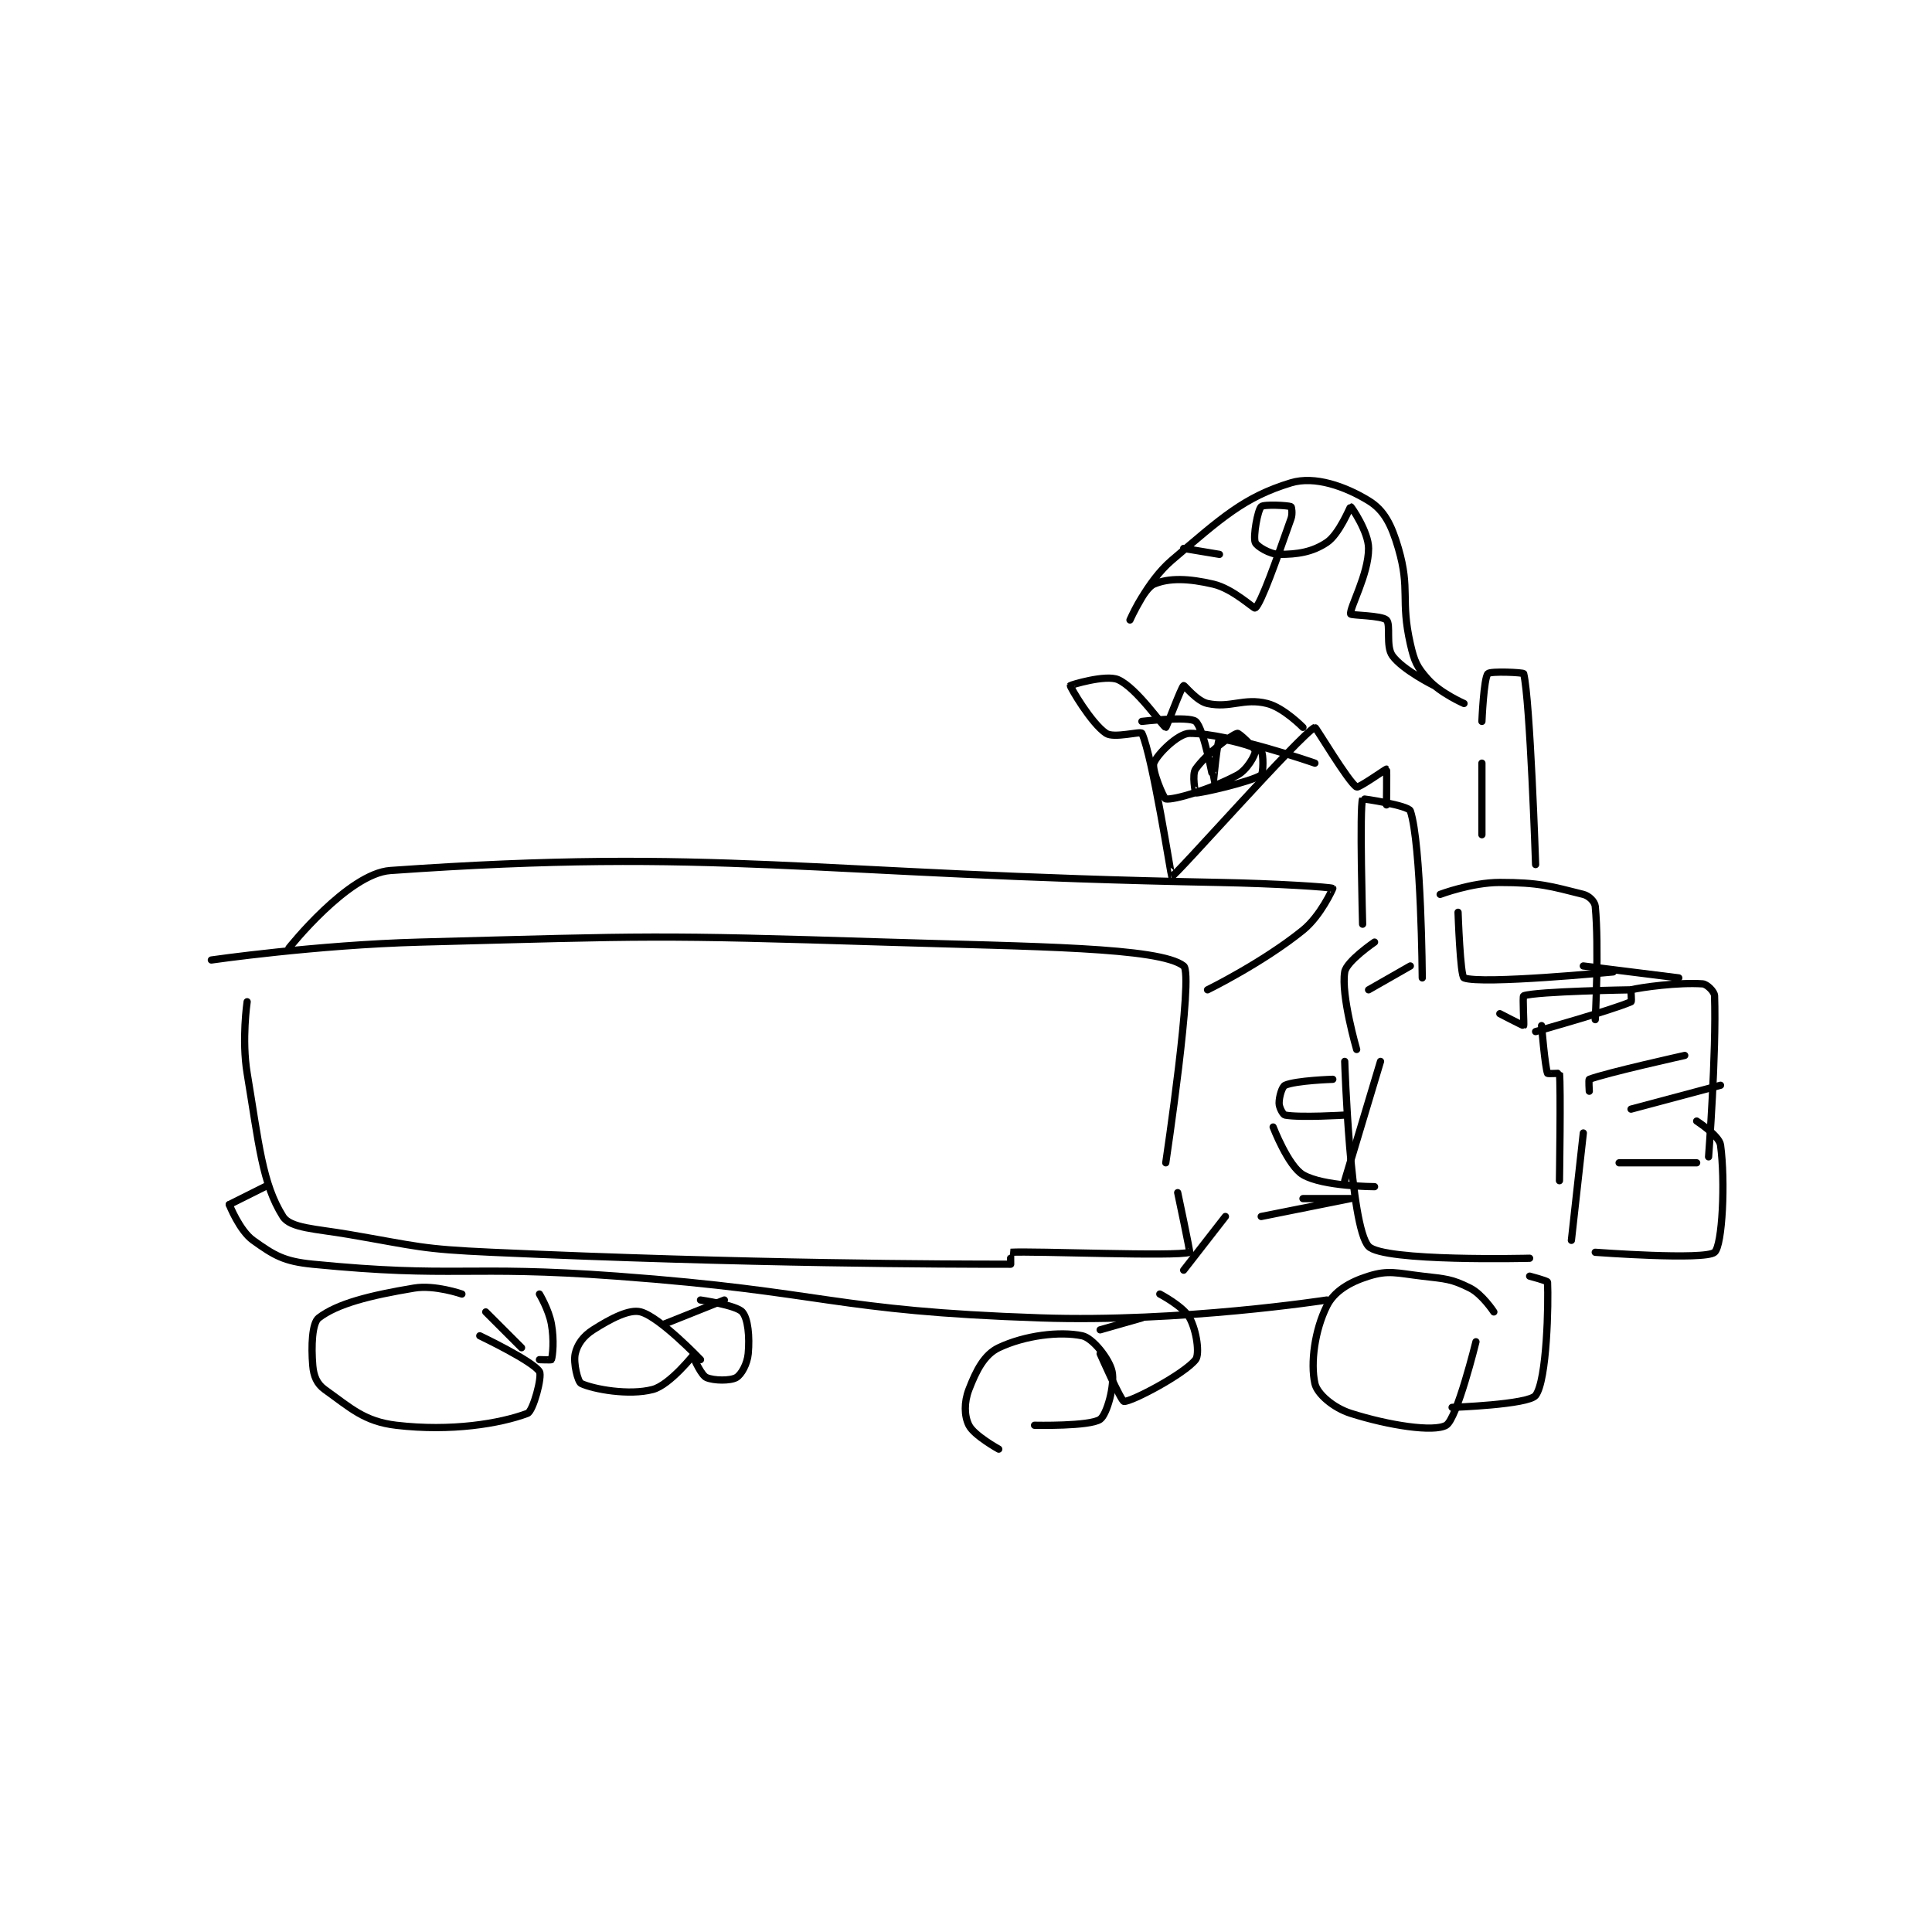 <?xml version="1.0" encoding="utf-8"?>
<!DOCTYPE svg PUBLIC "-//W3C//DTD SVG 1.1//EN" "http://www.w3.org/Graphics/SVG/1.1/DTD/svg11.dtd">
<svg viewBox="0 0 800 800" preserveAspectRatio="xMinYMin meet" xmlns="http://www.w3.org/2000/svg" version="1.1">
<g fill="none" stroke="black" stroke-linecap="round" stroke-linejoin="round" stroke-width="1.214">
<g transform="translate(87.52,199.914) scale(2.47) translate(-141,-58)">
<path id="0" d="M141 138 C141 138 158.536 135.464 176 135 C214.83 133.969 215.162 133.786 254 135 C278.958 135.78 299.987 135.841 304 139 C305.735 140.366 301 172 301 172 "/>
<path id="1" d="M147 145 C147 145 146.056 151.335 147 157 C148.967 168.802 149.528 175.485 153 181 C154.241 182.971 158.463 183.051 164 184 C175.788 186.021 176.019 186.46 188 187 C231.234 188.947 264.619 189 275 189 C275 189 274.983 187.001 275 187 C278.733 186.751 302.851 187.768 305 187 C305.113 186.96 303 177 303 177 "/>
<path id="2" d="M154 136 C154 136 163.895 123.501 171 123 C226.064 119.117 240.557 123.681 310 125 C319.499 125.18 328.606 125.775 329 126 C329.02 126.011 326.982 130.586 324 133 C317.263 138.453 308 143 308 143 "/>
<path id="3" d="M304 190 L311 181 "/>
<path id="4" d="M344 141 C344 141 343.848 118.543 342 113 C341.699 112.098 334.035 110.917 334 111 C333.461 112.279 334 132 334 132 "/>
<path id="5" d="M363 122 C363 122 362.079 94.315 361 90 C360.95 89.801 355.411 89.53 355 90 C354.305 90.794 354 98 354 98 "/>
<path id="6" d="M354 117 L354 105 "/>
<path id="7" d="M347 127 C347 127 352.281 125 357 125 C363.607 125 365.473 125.618 371 127 C371.953 127.238 372.925 128.209 373 129 C373.653 135.859 373 148 373 148 "/>
<path id="8" d="M336 135 C336 135 331.299 138.203 331 140 C330.35 143.901 333 153 333 153 "/>
<path id="9" d="M335 143 L342 139 "/>
<path id="10" d="M338 112 C338 112 338.078 106.047 338 106 C337.931 105.958 333.347 109.203 333 109 C331.629 108.2 326.142 98.931 326 99 C323.624 100.15 302.587 123.98 302 124 C301.901 124.003 298.804 103.937 297 100 C296.811 99.588 292.329 100.886 291 100 C288.489 98.326 284.955 92.202 285 92 C285.019 91.916 290.933 90.096 293 91 C296.143 92.375 300.572 98.961 301 99 C301.116 99.01 303.615 92.22 304 92 C304.126 91.928 306.202 94.615 308 95 C311.872 95.83 314.051 94.013 318 95 C320.764 95.691 324 99 324 99 "/>
<path id="11" d="M297 98 C297 98 304.9 97.083 306 98 C307.386 99.155 308.993 107.995 309 108 C309.003 108.002 309.639 101.225 310 101 C310.386 100.759 315.98 102.125 317 103 C317.401 103.344 317.361 106.77 317 107 C315.168 108.166 306.722 110.066 306 110 C305.976 109.998 305.36 106.915 306 106 C307.744 103.508 311.83 100.351 313 100 C313.279 99.916 316 102.511 316 103 C316 103.651 314.659 106.115 313 107 C308.433 109.436 302.4 111.2 301 111 C300.65 110.95 298.606 106.084 299 105 C299.537 103.524 303.082 100 305 100 C311.712 100 326 105 326 105 "/>
<path id="12" d="M351 95 C351 95 347.039 93.266 345 91 C343.113 88.903 342.681 87.998 342 85 C340.322 77.617 342.027 75.949 340 69 C338.844 65.037 337.623 62.603 335 61 C331.066 58.596 325.974 56.796 322 58 C314.131 60.385 310.361 63.878 302 71 C297.825 74.557 295 81 295 81 C295 81 297.323 75.719 299 75 C301.553 73.906 304.866 74.027 309 75 C312.283 75.772 315.804 79.165 316 79 C317.011 78.144 319.502 71.076 322 64 C322.292 63.173 322.086 62.035 322 62 C321.461 61.785 317.424 61.576 317 62 C316.407 62.593 315.613 66.968 316 68 C316.241 68.642 318.452 70 320 70 C323.095 70 325.555 69.63 328 68 C330.096 66.603 331.921 61.989 332 62 C332.101 62.014 335 66.218 335 69 C335 73.372 331.756 79.025 332 80 C332.059 80.238 337.233 80.233 338 81 C338.767 81.767 337.834 85.397 339 87 C340.748 89.404 346 92 346 92 "/>
<path id="13" d="M304 69 L310 70 "/>
<path id="14" d="M369 185 L371 167 "/>
<path id="15" d="M364 149 C364 149 364.565 155.84 365 157 C365.039 157.104 366.997 156.973 367 157 C367.247 159.223 367 175 367 175 "/>
<path id="16" d="M363 150 C363 150 375.784 146.407 379 145 C379.155 144.932 378.931 143.017 379 143 C380.69 142.577 386.981 141.713 391 142 C391.722 142.052 392.975 143.27 393 144 C393.328 153.507 392 171 392 171 "/>
<path id="17" d="M371 139 L387 141 "/>
<path id="18" d="M357 147 C357 147 360.939 149.046 361 149 C361.092 148.931 360.791 144.07 361 144 C363.298 143.234 379 143 379 143 "/>
<path id="19" d="M372 160 C372 160 371.873 158.048 372 158 C374.961 156.89 388 154 388 154 "/>
<path id="20" d="M379 163 L394 159 "/>
<path id="21" d="M377 172 L390 172 "/>
<path id="22" d="M373 187 C373 187 391.394 188.376 393 187 C394.319 185.87 394.83 175.09 394 169 C393.789 167.45 390 165 390 165 "/>
<path id="23" d="M337 155 L331 175 "/>
<path id="24" d="M331 155 C331 155 331.873 182.672 335 186 C337.462 188.62 362 188 362 188 "/>
<path id="25" d="M329 158 C329 158 322.806 158.197 321 159 C320.501 159.222 320 160.907 320 162 C320 162.729 320.654 163.937 321 164 C323.534 164.461 331 164 331 164 "/>
<path id="26" d="M350 130 C350 130 350.371 140.758 351 141 C353.959 142.138 376 140 376 140 "/>
<path id="27" d="M183 194 C183 194 178.476 192.421 175 193 C167.53 194.245 162.128 195.608 159 198 C157.877 198.859 157.725 202.702 158 206 C158.145 207.736 158.697 209.07 160 210 C164.367 213.12 166.637 215.369 172 216 C181.187 217.081 189.384 215.731 194 214 C194.938 213.648 196.51 207.829 196 207 C194.925 205.253 186 201 186 201 "/>
<path id="28" d="M144 179 C144 179 145.718 183.37 148 185 C151.541 187.529 153.146 188.523 158 189 C181.912 191.352 183.609 189.127 209 191 C244.503 193.619 244.879 196.82 280 198 C303.615 198.794 328 195 328 195 "/>
<path id="29" d="M324 178 C324 178 332 178 332 178 C331.999 178 317 181 317 181 "/>
<path id="30" d="M144 179 L150 176 "/>
<path id="31" d="M223 205 C223 205 216.242 197.9 213 197 C211.099 196.472 207.994 198.095 205 200 C203.325 201.066 202.343 202.456 202 204 C201.649 205.581 202.444 208.744 203 209 C205.094 209.966 211.023 211.047 215 210 C217.907 209.235 222 204 222 204 "/>
<path id="32" d="M196 194 C196 194 197.561 196.586 198 199 C198.491 201.7 198.225 204.325 198 205 C197.975 205.075 196 205 196 205 "/>
<path id="33" d="M187 197 L193 203 "/>
<path id="34" d="M223 195 C223 195 228.988 195.862 230 197 C230.971 198.092 231.259 201.156 231 204 C230.844 205.721 229.846 207.517 229 208 C228.013 208.564 225.276 208.547 224 208 C223.161 207.641 222 205 222 205 "/>
<path id="35" d="M217 199 L227 195 "/>
<path id="36" d="M273 220 C273 220 268.858 217.716 268 216 C267.208 214.416 267.173 212.149 268 210 C269.229 206.804 270.574 204.149 273 203 C277.361 200.934 283.22 200.204 287 201 C288.744 201.367 291.542 204.863 292 207 C292.49 209.288 291.126 214.221 290 215 C288.254 216.209 279 216 279 216 "/>
<path id="37" d="M300 194 C300 194 303.943 196.063 305 198 C306.185 200.173 306.715 204.09 306 205 C304.109 207.406 295.26 212.079 294 212 C293.51 211.969 290 204 290 204 "/>
<path id="38" d="M290 200 L297 198 "/>
<path id="39" d="M356 197 C356 197 354.07 194.035 352 193 C348.895 191.447 347.941 191.464 344 191 C339.693 190.493 338.372 189.946 335 191 C331.792 192.002 329.226 193.549 328 196 C325.981 200.037 325.236 205.563 326 209 C326.385 210.734 329.077 213.07 332 214 C338.405 216.038 345.927 217.185 348 216 C349.814 214.963 353 202 353 202 "/>
<path id="40" d="M362 191 C362 191 364.989 191.788 365 192 C365.174 195.48 364.915 208.487 363 211 C361.818 212.551 349 213 349 213 "/>
<path id="41" d="M319 166 C319 166 321.51 172.535 324 174 C327.381 175.989 336 176 336 176 "/>
</g>
</g>
</svg>
